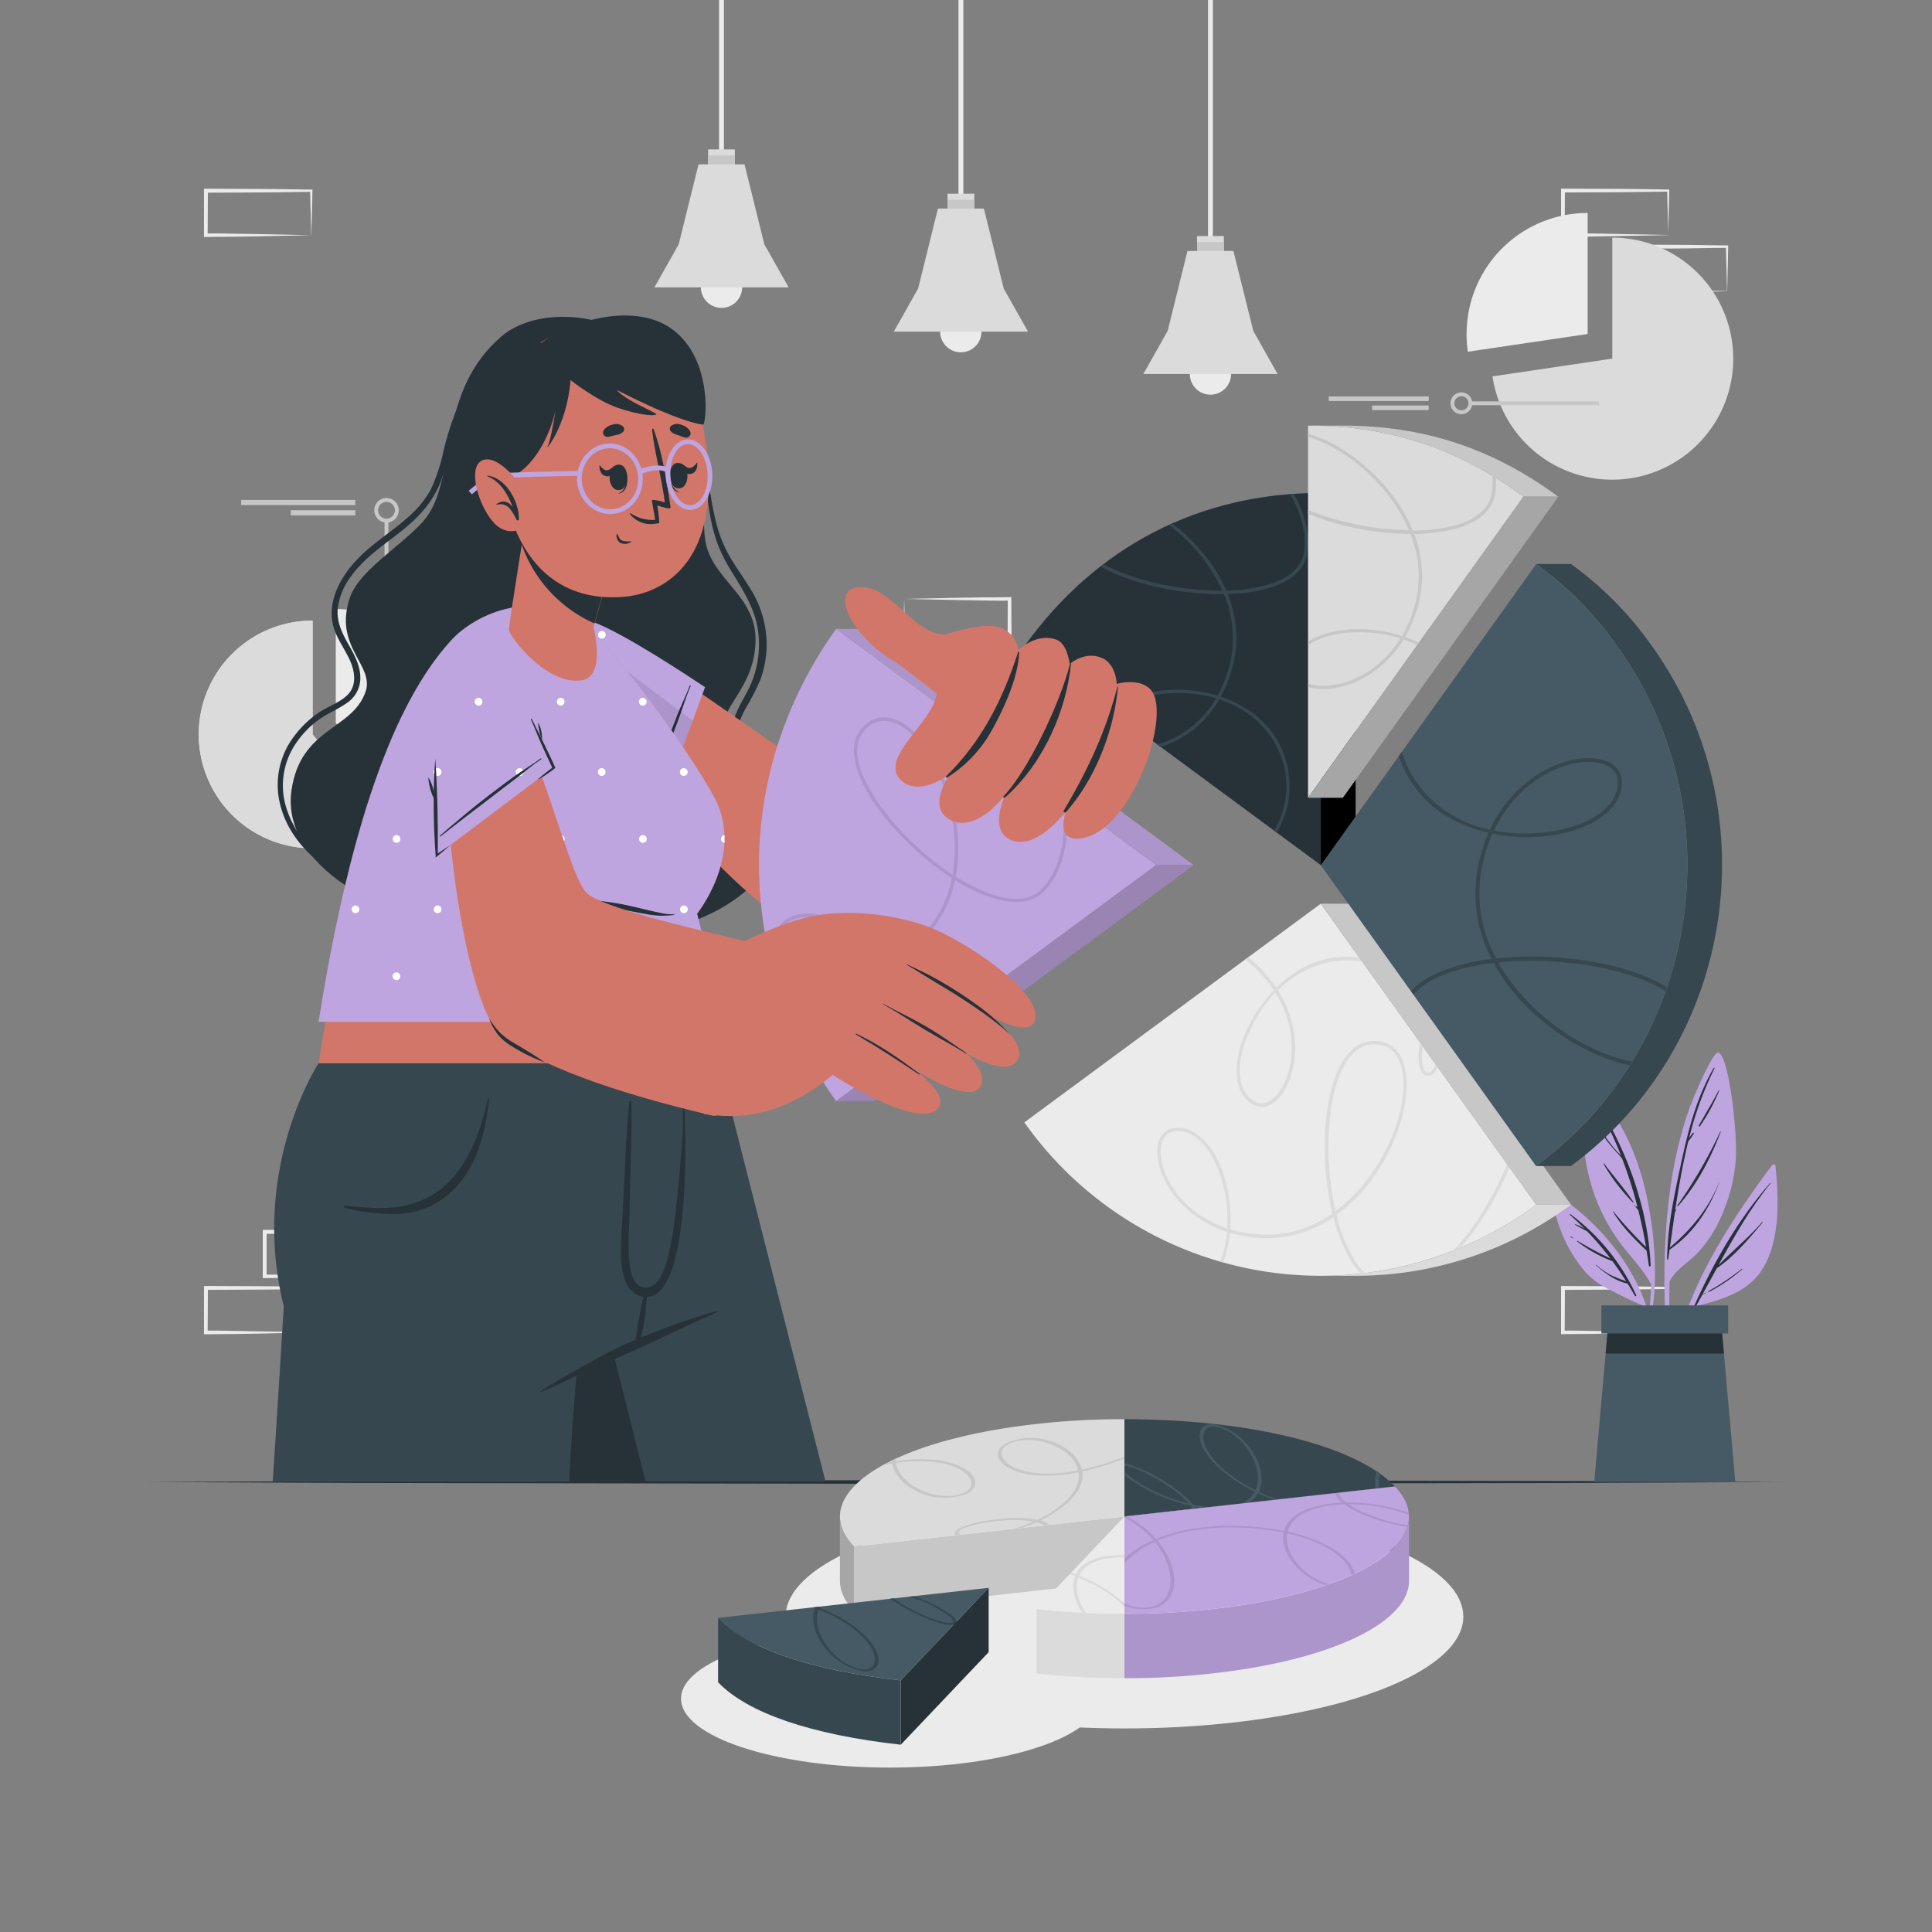 <svg xmlns="http://www.w3.org/2000/svg" viewBox="0 0 500 500"><rect x="0" y="0" width="500" height="500" fill="#808080" stroke="none"/><g id="freepik--background-complete--inject-1206"><path d="M95.6,324.51c0-1.92-.11-3.82-.13-5.7l.28.28c-4.54.05-9.09.16-13.63.17l-13.63.06.51-.51,0,11.52-.46-.46c2.24,0,4.48,0,6.74.06L82,330l13.75.29Zm-13.36,6.1-6.86.12c-2.29,0-4.59,0-6.89.06H68v-.46L68,318.81v-.52h.52l13.63.07c4.54,0,9.09.11,13.63.17H96v.28c0,1.95-.09,3.9-.13,5.82l-.15,5.7Z" style="fill:#ebebeb"></path><path d="M80.4,339c-.05-1.92-.12-3.81-.14-5.7l.28.28c-4.54.06-9.08.17-13.63.17l-13.63.07.52-.52-.06,11.52-.46-.46c2.25,0,4.49,0,6.74.06l6.77.12,13.75.28ZM67,345.14l-6.86.11c-2.29.05-4.59,0-6.89.06h-.46v-.47l0-11.52v-.51h.52l13.63.06c4.55,0,9.09.12,13.63.17h.29v.27c0,2-.09,3.9-.13,5.82l-.15,5.7Z" style="fill:#ebebeb"></path><path d="M110.81,339c0-1.92-.12-3.81-.14-5.7l.29.28c-4.55.06-9.09.17-13.63.17l-13.63.07.51-.52-.06,11.52-.45-.46c2.24,0,4.48,0,6.73.06l6.78.12,13.75.28Zm-13.37,6.11-6.85.11c-2.29.05-4.6,0-6.89.06h-.46v-.47l-.06-11.52v-.51h.52l13.63.06c4.54,0,9.08.12,13.63.17h.28v.27c0,2-.09,3.9-.14,5.82l-.14,5.7Z" style="fill:#ebebeb"></path><path d="M431.6,339c-.05-1.92-.12-3.81-.14-5.7l.28.28c-4.54.06-9.08.17-13.63.17l-13.63.07.52-.52-.06,11.52-.46-.46c2.25,0,4.49,0,6.74.06l6.78.12,13.74.28Zm-13.37,6.11-6.85.11c-2.3.05-4.6,0-6.9.06H404v-.47L404,333.33v-.51h.51l13.63.06c4.55,0,9.09.12,13.63.17H432v.27c0,2-.09,3.9-.14,5.82l-.15,5.7Z" style="fill:#ebebeb"></path><path d="M431.6,55c-.05-1.92-.12-3.81-.14-5.7l.28.28c-4.54.05-9.08.16-13.63.17l-13.63.06.52-.51-.06,11.52-.46-.46c2.25,0,4.49,0,6.74.06l6.78.11,13.74.29Zm-13.37,6.11-6.85.11c-2.3.05-4.6,0-6.9.06H404v-.46L404,49.34v-.52h.51l13.63.06c4.55,0,9.09.12,13.63.17H432v.28c0,1.95-.09,3.9-.14,5.82l-.15,5.7Z" style="fill:#ebebeb"></path><path d="M446.81,69.56c-.05-1.91-.12-3.81-.14-5.69l.28.28c-4.54,0-9.09.16-13.63.16l-13.63.07.51-.51-.05,11.51-.46-.45c2.25,0,4.49,0,6.74,0l6.77.12,13.75.28Zm-13.37,6.11-6.86.12c-2.29,0-4.59,0-6.89,0h-.46v-.47l-.05-11.51v-.52h.52l13.63.07c4.54,0,9.09.11,13.63.16h.29v.28c0,1.95-.09,3.89-.13,5.82L447,75.38Z" style="fill:#ebebeb"></path><path d="M80.4,55.05c-.05-1.92-.12-3.81-.14-5.7l.28.28c-4.54.06-9.08.17-13.63.17l-13.63.07.52-.52-.06,11.52-.46-.46c2.25,0,4.49,0,6.74.06l6.77.11,13.75.29ZM67,61.16l-6.86.11c-2.29,0-4.59,0-6.89.06h-.46v-.46l0-11.52v-.51h.52l13.63.06c4.55,0,9.09.12,13.63.17h.29v.28c0,2-.09,3.9-.13,5.82l-.15,5.7Z" style="fill:#ebebeb"></path><path d="M219,175.34c.05,1.92.12,3.82.14,5.7l-.28-.28c4.54,0,9.08-.16,13.63-.17l13.63-.06-.52.51.06-11.52.46.46c-2.25,0-4.49,0-6.74,0l-6.78-.12-13.74-.29Zm13.37-6.1,6.85-.12c2.3-.05,4.6,0,6.9-.05h.45v.46l.06,11.52v.52h-.51l-13.63-.07c-4.55,0-9.09-.11-13.63-.17h-.29V181c0-1.95.09-3.89.14-5.82l.15-5.7Z" style="fill:#ebebeb"></path><path d="M234.16,160.82c0,1.92.11,3.81.13,5.7l-.28-.28c4.55-.06,9.09-.17,13.63-.17l13.63-.07-.51.52.05-11.52.46.46c-2.24,0-4.48,0-6.74-.06l-6.77-.11L234,155Zm13.36-6.11,6.86-.11c2.29,0,4.6,0,6.89-.06h.46V155l.06,11.52V167h-.52L247.64,167c-4.54,0-9.08-.12-13.63-.17h-.28v-.28c0-2,.09-3.9.14-5.82L234,155Z" style="fill:#ebebeb"></path><path d="M86.9,157.62v29.47L106,209.5A29.47,29.47,0,0,0,86.9,157.62Z" style="fill:#ebebeb"></path><path d="M51.44,190.09A29.46,29.46,0,0,0,100,212.5L80.9,190.09V160.62a29.42,29.42,0,0,0-29.46,29.47Z" style="fill:#ebebeb"></path><path d="M51.44,190.09A29.46,29.46,0,0,0,100,212.5L80.9,190.09V160.62a29.42,29.42,0,0,0-29.46,29.47Z" style="fill:#dbdbdb"></path><line x1="100.02" y1="172.73" x2="100.02" y2="134.71" style="fill:none;stroke:#c7c7c7;stroke-miterlimit:10"></line><path d="M97.36,132.05a2.67,2.67,0,1,0,2.66-2.66A2.66,2.66,0,0,0,97.36,132.05Z" style="fill:none;stroke:#c7c7c7;stroke-miterlimit:10"></path><rect x="62.43" y="129.39" width="29.53" height="1.33" transform="translate(154.38 260.1) rotate(180)" style="fill:#c7c7c7"></rect><rect x="75.24" y="132.05" width="16.71" height="1.33" transform="translate(167.19 265.43) rotate(180)" style="fill:#c7c7c7"></rect><path d="M386.26,97.41a31.32,31.32,0,1,0,31-35.91V92.81Z" style="fill:#dbdbdb"></path><path d="M379.54,86.44a31.59,31.59,0,0,0,.34,4.59l31-4.59V55.12a31.3,31.3,0,0,0-31.32,31.32Z" style="fill:#ebebeb"></path><line x1="413.85" y1="104.37" x2="380.54" y2="104.37" style="fill:none;stroke:#c7c7c7;stroke-miterlimit:10"></line><circle cx="378.21" cy="104.37" r="2.33" style="fill:none;stroke:#c7c7c7;stroke-miterlimit:10"></circle><rect x="343.87" y="102.62" width="25.87" height="1.17" transform="translate(713.62 206.4) rotate(180)" style="fill:#c7c7c7"></rect><rect x="355.1" y="104.95" width="14.64" height="1.17" transform="translate(724.84 211.07) rotate(180)" style="fill:#c7c7c7"></rect><rect x="312.64" width="1.25" height="66.65" style="fill:#ebebeb"></rect><rect x="309.8" y="61.09" width="6.93" height="4.69" style="fill:#dbdbdb"></rect><rect x="309.8" y="62.65" width="6.93" height="3.13" style="fill:#c7c7c7"></rect><path d="M318.61,96.79a5.34,5.34,0,1,1-5.34-5.33A5.34,5.34,0,0,1,318.61,96.79Z" style="fill:#ebebeb"></path><polygon points="330.64 96.79 295.9 96.79 302.19 85.64 307.32 64.95 319.21 64.95 324.35 85.64 330.64 96.79" style="fill:#dbdbdb"></polygon><rect x="248.06" width="1.25" height="55.68" style="fill:#ebebeb"></rect><rect x="245.22" y="50.13" width="6.93" height="4.69" style="fill:#dbdbdb"></rect><rect x="245.22" y="51.69" width="6.93" height="3.13" style="fill:#c7c7c7"></rect><path d="M254,85.83a5.34,5.34,0,1,1-5.34-5.33A5.34,5.34,0,0,1,254,85.83Z" style="fill:#ebebeb"></path><polygon points="266.05 85.83 231.32 85.83 237.61 74.68 242.74 53.98 254.63 53.98 259.76 74.68 266.05 85.83" style="fill:#dbdbdb"></polygon><rect x="186.1" width="1.25" height="44.23" style="fill:#ebebeb"></rect><rect x="183.26" y="38.67" width="6.93" height="4.69" style="fill:#dbdbdb"></rect><rect x="183.26" y="40.23" width="6.93" height="3.13" style="fill:#c7c7c7"></rect><path d="M192.07,74.38A5.34,5.34,0,1,1,186.73,69,5.34,5.34,0,0,1,192.07,74.38Z" style="fill:#ebebeb"></path><polygon points="204.1 74.38 169.36 74.38 175.65 63.23 180.78 42.53 192.68 42.53 197.81 63.23 204.1 74.38" style="fill:#dbdbdb"></polygon></g><g id="freepik--Table--inject-1206"><polygon points="38.37 383.54 91.28 383.3 144.18 383.21 250 383.04 355.82 383.21 408.73 383.3 461.63 383.54 408.73 383.79 355.82 383.87 250 384.04 144.18 383.87 91.28 383.78 38.37 383.54" style="fill:#263238"></polygon></g><g id="freepik--Shadow--inject-1206"><ellipse cx="291.01" cy="418.38" rx="87.7" ry="28.94" style="fill:#ebebeb"></ellipse><ellipse cx="230.31" cy="439.61" rx="54.06" ry="17.84" style="fill:#ebebeb"></ellipse></g><g id="freepik--Plant--inject-1206"><path d="M458.6,301.54c-11.21,15.18-22.9,32.8-25.74,51.83a.25.25,0,0,0,.49.1,113,113,0,0,1,5-15.24c7.37-2,14.6-3.7,18.47-11,3.94-7.52,3.44-17.32,2.69-25.51C459.42,301.27,458.82,301.25,458.6,301.54Z" style="fill:#BFA5E0"></path><path d="M438.42,338.08c5-11.29,11.5-22.64,19.71-31.93.06-.06.14,0,.09.09-5.38,6.62-9.46,13.83-13.46,21.16,3.72-3.77,7.78-7.14,11.3-11.14.07-.08.17,0,.11.11-3.49,4.19-7.3,8.74-11.85,11.84-1.22,2.25-2.45,4.51-3.7,6.76.31-.17.63-.32.94-.47.05,0,.1.05.05.08-.35.18-.69.36-1.05.51-.59,1.07-1.18,2.14-1.78,3.2C438.64,338.53,438.31,338.32,438.42,338.08Z" style="fill:#263238"></path><path d="M442.16,334.14a66.1,66.1,0,0,0,8.61-5.74c.07-.06.18,0,.1.11a45.57,45.57,0,0,1-8.58,5.84A.12.12,0,0,1,442.16,334.14Z" style="fill:#263238"></path><path d="M431.56,350.54c0,.23.42.23.41,0,.06-6.27,0-12.56.1-18.86,1.61-3.24,5.05-5,7.45-7.63a33.16,33.16,0,0,0,4.47-6.22,44.88,44.88,0,0,0,5.19-17.3c.66-6.7-1.89-28.82-4.71-28.06-1.47.4-6.21,11.36-7.47,15a104.49,104.49,0,0,0-4.46,18.37C430.25,320.55,430.44,335.7,431.56,350.54Z" style="fill:#BFA5E0"></path><path d="M431.52,323.5l0,0c.35-7.93,2.13-15.94,3.81-23.64,1.8-8.28,3.91-16.08,8.17-23.48.08-.13.28,0,.21.13a86.91,86.91,0,0,0-6.56,18c.28-.45.63-.87.93-1.29.11-.17.39,0,.27.16a11.82,11.82,0,0,1-1.33,1.88l-.06,0c-1.46,5.92-2.52,12-3.42,18,.07-.07.13-.16.2-.23a.06.06,0,0,1,.09.07q-.17.3-.36.6c-.45,3.07-.87,6.13-1.3,9.16,5.47-4.67,10.13-10.17,12.76-17,0,0,.07,0,.05,0-2.57,7-6.64,13.28-12.89,17.55-.12.81-.23,1.63-.35,2.45,0,.16-.29.12-.29,0,0-.73,0-1.45.07-2.17A.17.17,0,0,1,431.52,323.5Z" style="fill:#263238"></path><path d="M434.09,312a127.47,127.47,0,0,0,11.13-19.16c0-.08.16,0,.13,0-2.57,6.84-6.18,13.78-11.05,19.27C434.2,312.28,434,312.14,434.09,312Z" style="fill:#263238"></path><path d="M439.64,291.31c1.73-3.06,3.55-6,5.18-9.16,0-.09.16,0,.12.08a47.23,47.23,0,0,1-5,9.23C439.79,291.62,439.54,291.48,439.64,291.31Z" style="fill:#263238"></path><path d="M439,292.64a0,0,0,0,1,0,.05A0,0,0,0,1,439,292.64Z" style="fill:#263238"></path><path d="M427.32,332.41a63.92,63.92,0,0,1-1.47,12.35c.07.45.13.9.2,1.36a59.14,59.14,0,0,0,2.21-13.77.44.44,0,0,0,0-.43h0a91.26,91.26,0,0,0-1.39-18.65c-1.94-11.52-6.18-22.57-14.21-31.21a.57.57,0,0,0-.89.19c-3.24,8.24-2.11,18.07.65,26.3A48.14,48.14,0,0,0,418.81,321C421.57,324.9,425.08,328.18,427.32,332.41Z" style="fill:#BFA5E0"></path><path d="M413.63,285.91c7.61,12.36,12.91,27,13.56,41.6,0,.26-.43.33-.46.07-.18-1.32-.39-2.62-.6-3.91h0c-3.15-3-6.38-6.2-8.64-10,0-.07.06-.15.11-.09a105.16,105.16,0,0,0,8.39,9.13q-.81-4.83-2-9.53c-.21-.23-.41-.47-.61-.71s.09-.38.23-.22l.18.2a109.62,109.62,0,0,0-4-12.64c-1.94-2.31-4.1-4.31-5.51-7.09,0-.07.05-.12.1-.06,1.13,1.59,2.23,3.19,3.52,4.67.51.59,1.07,1.14,1.61,1.72a97.84,97.84,0,0,0-6.24-13A.17.17,0,0,1,413.63,285.91Z" style="fill:#263238"></path><path d="M415.17,301.15c2.46,3.31,5.26,6.47,7.55,9.9a.1.1,0,0,1-.16.12,50.43,50.43,0,0,1-7.56-9.92C414.93,301.14,415.09,301.06,415.17,301.15Z" style="fill:#263238"></path><path d="M423.06,311.81l.11.11c.07.07,0,.19-.11.11l-.11-.1C422.88,311.85,423,311.74,423.06,311.81Z" style="fill:#263238"></path><path d="M401.7,309.66a37.84,37.84,0,0,0,8,18.85,20,20,0,0,0,6.52,5.09c2.82,1.39,5.77,3,8.69,4.15A56.66,56.66,0,0,1,428,348.68c.1-.31.19-.65.28-1-1.87-16.1-12.29-29.86-25.61-38.69A.64.64,0,0,0,401.7,309.66Z" style="fill:#BFA5E0"></path><path d="M406.3,314.42c-.09-.08,0-.25.14-.18a54.45,54.45,0,0,1,17,20.93.19.19,0,0,1-.33.19c-.62-1.09-1.25-2.14-1.89-3.18h0c-3-.57-5.92-2.71-8.18-4.74a.06.06,0,1,1,.09-.09,18.4,18.4,0,0,0,3.85,2.7,41.29,41.29,0,0,0,3.86,1.53c-1.12-1.79-2.3-3.5-3.52-5.17a35.26,35.26,0,0,1-9.14-5.13c-.09-.07,0-.21.08-.15a91.43,91.43,0,0,0,8.5,4.54,76.11,76.11,0,0,0-6-7c-1-.55-2.08-1.1-3.08-1.68-.09-.05,0-.19.06-.16a11.34,11.34,0,0,1,2.37,1.17C408.87,316.79,407.63,315.59,406.3,314.42Z" style="fill:#263238"></path><path d="M406.58,320a3.71,3.71,0,0,1,.52.36c0,.05,0,.11-.07.09a4.07,4.07,0,0,1-.53-.31C406.41,320.07,406.49,319.92,406.58,320Z" style="fill:#263238"></path><polygon points="449.1 383.54 412.59 383.54 415.54 350.3 416.18 342.96 445.5 342.96 446.15 350.3 449.1 383.54" style="fill:#455a64"></polygon><polygon points="446.15 350.3 415.54 350.3 416.18 342.96 445.5 342.96 446.15 350.3" style="fill:#263238"></polygon><rect x="414.44" y="337.84" width="32.81" height="7.26" style="fill:#455a64"></rect></g><g id="freepik--chart-2--inject-1206"><polygon points="291.01 392.47 291.01 409.13 220.99 416.91 220.99 400.26 291.01 392.47" style="fill:#c7c7c7"></polygon><path d="M291,367.29v25.18l-70,7.79c-12.56-13.23,8.6-27.44,47.28-31.74A196.63,196.63,0,0,1,291,367.29Z" style="fill:#dbdbdb"></path><path d="M217.37,409.12V392.47c0,2.58,1.16,5.2,3.62,7.79v16.65C218.53,414.32,217.37,411.7,217.37,409.12Z" style="fill:#a6a6a6"></path><path d="M289.17,377.67a67.88,67.88,0,0,1-9.2,2.69c-.6-2.84-3.05-5.26-6.48-6.77a15.91,15.91,0,0,0-12.85-.21c-2.44,1.15-3.06,3.07-1.62,4.89,2.14,2.67,8.93,4.94,20.08,2.75.4,2.66-.87,5.65-4.56,8.59a32.26,32.26,0,0,1-6.06,3.73,28.07,28.07,0,0,0-7.5-.41c-5.53.29-12.35,1.71-13.67,3.38-.32.4-.33.75,0,1l1.34-.15c-.56-.22-.73-.52-.44-.89.84-1.06,6.46-2.53,12.45-2.83a29.07,29.07,0,0,1,6.8.36,41.53,41.53,0,0,1-4.9,1.81l2.18-.24c1.16-.41,2.31-.88,3.47-1.4a7.65,7.65,0,0,1,2,.79l1.3-.14a6.33,6.33,0,0,0-2.26-1.12,34,34,0,0,0,6.07-3.78c3.83-3.06,5.19-6.17,4.81-8.92a69.71,69.71,0,0,0,9.33-2.75c.55-.2,1.1-.41,1.62-.62V377C290.42,377.2,289.8,377.44,289.17,377.67Zm-29.23.22c-1.26-1.59-.82-3.26,1.08-4.17,3.24-1.54,7.71-1.4,11.68.35,3.31,1.46,5.69,3.77,6.31,6.49C268.41,382.59,262,380.43,259.94,377.89Zm-8.22,4c-2-2.77-8.66-5.39-19.91-3.76a5.46,5.46,0,0,1,0-.57c-.32.14-.62.29-.93.44a1.29,1.29,0,0,0,0,.28l-.88.15c-.48.25-1,.5-1.41.75.8-.17,1.58-.31,2.34-.43.46,2.87,2.79,5.4,6.14,7.08a15.88,15.88,0,0,0,12.82.86C252.33,385.62,253.08,383.73,251.72,381.85Zm-2.23,4.44c-3.3,1.38-7.76,1-11.65-.93-3.22-1.62-5.48-4.06-6-6.8,10.68-1.5,17,1,18.91,3.63C252,383.83,251.45,385.48,249.49,386.29Z" style="fill:#c7c7c7"></path><path d="M255.86,410.93l-22.74,23.95c-23.21-2.58-39.73-8.24-47.28-16.17Z" style="fill:#455a64"></path><path d="M246,417.82a36.17,36.17,0,0,0-9.58-4.73l-1.09.12a35.59,35.59,0,0,1,9.92,4.76c1.32,1,1.69,1.79,1,2-1.27.43-6.79-1.39-12-4.38a33.16,33.16,0,0,1-3-1.95l-.89.1c.93.66,2,1.37,3.31,2.1,4.69,2.71,11,5.16,13.17,4.62a.32.32,0,0,0,.14,0c.45-.15.66-.41.61-.76S247,418.58,246,417.82Zm-34-1.8a2.26,2.26,0,0,1,.11-.22l-1.55.17.35.13c-1,2.71-.29,6.07,1.76,9.2a15.89,15.89,0,0,0,10.66,7.16c2.68.36,4.25-.91,4-3.22C227,425.84,222.5,420.24,211.94,416Zm11.2,16c-3.54-.46-7.23-3-9.62-6.65-2-3-2.71-6.25-1.76-8.86,10,4.05,14.24,9.37,14.56,12.6C226.52,431.08,225.24,432.25,223.14,432Z" style="fill:#37474f"></path><polygon points="255.86 410.93 255.86 427.58 233.12 451.53 233.12 434.88 255.86 410.93" style="fill:#263238"></polygon><path d="M233.12,434.88v16.65c-23.21-2.58-39.73-8.23-47.28-16.17V418.71C193.39,426.64,209.91,432.3,233.12,434.88Z" style="fill:#37474f"></path><path d="M291,392.47v25.18a196.63,196.63,0,0,1-22.74-1.23Z" style="fill:#ebebeb"></path><path d="M287.77,403.16A29.42,29.42,0,0,1,291,403v-.51a29.37,29.37,0,0,0-3.75.12c-4.88.48-7.7,2.36-8.88,4.88-.4-.15-.82-.31-1.24-.45l-.34.36,1.4.52c-1,2.71-.29,6.07,1.75,9.21l.17.22.93.05-.17-.25c-2-3-2.72-6.25-1.77-8.87,5.77,2.34,9.63,5.1,11.9,7.64V415a35.48,35.48,0,0,0-11.72-7.14C280.4,405.44,283.08,403.61,287.77,403.16Z" style="fill:#dbdbdb"></path><path d="M291,417.65v16.66a196.63,196.63,0,0,1-22.74-1.23V416.42A196.63,196.63,0,0,0,291,417.65Z" style="fill:#dbdbdb"></path><path d="M291,367.29c32.54,0,60,6.82,70,17.4l-70,7.78Z" style="fill:#37474f"></path><path d="M312.92,390a36.11,36.11,0,0,1-4.15-.62,27.49,27.49,0,0,0-5.69-4.89c-4.06-2.78-9.45-5.47-12.07-5.67v.54c1.55-.14,6.69,2.06,11.44,5.33a28.83,28.83,0,0,1,5.19,4.43c-7.2-1.73-13.5-5.38-16-7.64q-.39-.36-.66-.66v.85c2.73,2.42,9.48,6.28,17.12,8a8.89,8.89,0,0,1,.54.76l.84-.09c-.09-.14-.18-.28-.29-.43.53.11,1,.2,1.59.28Zm12.88-3.94c1.25-2.62.77-6-1-9.32a15.92,15.92,0,0,0-10.07-8c-2.63-.56-4.3.58-4.25,2.9.06,3.41,4.07,9.35,14.26,14.39a7,7,0,0,1-3.5,3l2.13-.24a6.82,6.82,0,0,0,2.25-2.36q1.83.86,3.9,1.68l1-.11Q327.95,387.13,325.8,386.1Zm-.89-.43c-9.65-4.83-13.46-10.47-13.51-13.72,0-2,1.32-3.09,3.4-2.64,3.49.74,7,3.57,9.06,7.38C325.58,379.85,326.07,383.13,324.91,385.67Zm32.21-4.32-.87-.6a12.74,12.74,0,0,0-.27,4.5l.9-.1A12.11,12.11,0,0,1,357.12,381.35Z" style="fill:#455a64"></path><polygon points="361.03 384.69 361.03 401.34 291.01 409.13 291.01 392.47 361.03 384.69" style="fill:#263238"></polygon><path d="M364.66,392.48v16.65c0,10.62-19.79,20.49-50.89,23.95A196.86,196.86,0,0,1,291,434.31V417.65a196.86,196.86,0,0,0,22.76-1.23C344.87,413,364.66,403.1,364.66,392.48Z" style="fill:#BFA5E0"></path><g style="opacity:0.1"><path d="M364.66,392.48v16.65c0,10.62-19.79,20.49-50.89,23.95A196.86,196.86,0,0,1,291,434.31V417.65a196.86,196.86,0,0,0,22.76-1.23C344.87,413,364.66,403.1,364.66,392.48Z"></path></g><path d="M361,384.69c12.58,13.23-8.6,27.44-47.26,31.73A196.86,196.86,0,0,1,291,417.65V392.47Z" style="fill:#BFA5E0"></path><path d="M349,389.3a44.12,44.12,0,0,1,15.63,2.77c0-.2,0-.39,0-.58a47.06,47.06,0,0,0-16.2-2.65,5.72,5.72,0,0,1-2-2.52l-.93.1a5.62,5.62,0,0,0,1.85,2.46,32.47,32.47,0,0,0-7.07,1.05c-4.74,1.27-7.22,3.59-8,6.27a67,67,0,0,0-9.65-1.2c-9.91-.57-17.72.89-23.46,3.26a26.67,26.67,0,0,0-7.54-5.86l-.6.07v.25a25.34,25.34,0,0,1,7.44,5.84,25.63,25.63,0,0,0-7.44,4.79v1.2a23.2,23.2,0,0,1,7.85-5.49c3.54,4.37,4.84,9.31,3.57,12.86-.66,1.83-2.6,4.79-8.32,4a9.11,9.11,0,0,1-3.1-1v.62a11.38,11.38,0,0,0,2.94.79l.79.09c4.4.4,7.53-1.18,8.68-4.39,1.3-3.67-.1-8.8-3.85-13.31,5.6-2.38,13.3-3.85,23.07-3.29a66.23,66.23,0,0,1,9.51,1.19c-.57,2.85.71,6,3.25,8.79a16.94,16.94,0,0,0,7.77,4.82l.8-.28a15.75,15.75,0,0,1-7.66-4.66c-2.45-2.65-3.71-5.72-3.19-8.46,10.52,2.35,15.58,6.91,16.42,10.05a2.81,2.81,0,0,1,.12.79l.95-.43c0-.11-.05-.23-.09-.35-.88-3.3-6.2-8.09-17.3-10.52.69-2.6,3-4.84,7.6-6.06a31.16,31.16,0,0,1,7.05-1,27.75,27.75,0,0,0,6.71,3.36,47.26,47.26,0,0,0,9.65,2.5c0-.14.09-.29.12-.44a44.25,44.25,0,0,1-9.22-2.4A30.17,30.17,0,0,1,349,389.3Z" style="opacity:0.1"></path></g><g id="freepik--chart-1--inject-1206"><rect x="341.81" y="127.57" width="9.02" height="96.31"></rect><path d="M341.81,127.57c-31.41,0-58.24,13.88-76.71,39.69l76.71,56.62Z" style="fill:#263238"></path><path d="M334.82,127.8c-.32,0-.62,0-.94.07,2.72,4.69,4.41,9.91,3.55,15.2-.73,4.57-5.16,6.91-8.74,8.07a41.21,41.21,0,0,1-11.34,1.7,39.57,39.57,0,0,0-5.28-8.81,48.46,48.46,0,0,0-8.71-8.58c-.29.12-.59.26-.88.41a44.54,44.54,0,0,1,13.87,17c-10.63.09-22.84-2.55-30.79-6.85l-.77.58c8.21,4.61,20.89,7.37,31.95,7.17a28.56,28.56,0,0,1,1.57,18,32.93,32.93,0,0,1-3.23,8.27,36.24,36.24,0,0,0-11.62-1.53c-7.07.23-12.56,2.5-15.07,6l.68.5c2.34-3.26,7.61-5.39,14.43-5.62a35.63,35.63,0,0,1,11.21,1.32,25.7,25.7,0,0,1-15.24,12l.85.63a26.78,26.78,0,0,0,15.23-12.35c10.39,3.37,16.1,11.55,17.16,19.43a22.38,22.38,0,0,1-3,14.6l.67.49a23.39,23.39,0,0,0-8-32.18,30.54,30.54,0,0,0-6.47-3,34.26,34.26,0,0,0,3.23-8.33,29.61,29.61,0,0,0-1.43-18.24A42.09,42.09,0,0,0,329,152c5.47-1.76,8.69-4.78,9.33-8.74C339.13,137.93,337.58,132.67,334.82,127.8Z" style="fill:#37474f"></path><path d="M341.9,330.17h9a93.41,93.41,0,0,0,55.66-18.4h-9A93.41,93.41,0,0,1,341.9,330.17Z" style="fill:#dbdbdb"></path><path d="M341.81,233.88,265.1,290.47a93.84,93.84,0,0,0,132.46,21.3Z" style="fill:#ebebeb"></path><path d="M352.53,248.85l-.75-1A23.62,23.62,0,0,0,336,251.16a32.36,32.36,0,0,0-5.73,4.45,35,35,0,0,0-6-6.82c-.41-.37-.83-.72-1.27-1l-.74.54c.48.37,1,.76,1.43,1.17a33.58,33.58,0,0,1,6,6.79,37.07,37.07,0,0,0-6.82,9.79c-4.19,8.77-3.7,16.67,1.23,19.67,2.5,1.51,5.35.56,7.64-2.55,4-5.44,5.51-16.57-1-26.91C337.37,249.67,345.56,247.68,352.53,248.85ZM331,282.63c-2,2.71-4.41,3.58-6.48,2.32-4.53-2.75-4.89-10.21-.9-18.54a36,36,0,0,1,6.44-9.53C336.26,266.83,334.85,277.41,331,282.63Zm40.46-7.32v0a5.8,5.8,0,0,1-.61,1.43,1.48,1.48,0,0,1-1.56.83c-.74-.16-1.59-2.25-1.22-5.63,0-.28.09-.67.17-1.14l-.69-1a17.41,17.41,0,0,0-.35,2c-.39,3.5.41,6.26,1.91,6.57,1.29.26,2.35-.56,3-2.25Zm-14.91-5.88c-3.57-.35-6.58,1.33-8.91,5-5.34,8.37-6.14,25.78-2.8,39.56a29.13,29.13,0,0,1-17.57,5.55,34,34,0,0,1-8.94-1.39,36.53,36.53,0,0,0-1-11.89c-2.41-9.41-7.86-15.16-13.56-14.29-2.89.44-4.48,3-4.23,6.86.43,6.74,6.4,16.25,18.05,20a27.91,27.91,0,0,1-1.83,7.66l.8.23.21-.58a31.67,31.67,0,0,0,1.53-7.09,34.45,34.45,0,0,0,9,1.38A30.14,30.14,0,0,0,345.09,315a42.83,42.83,0,0,0,4.24,10.78,19.56,19.56,0,0,0,2.88,3.88l1.1-.14a19.24,19.24,0,0,1-3.23-4.18,41.57,41.57,0,0,1-4.19-10.9,40.62,40.62,0,0,0,7.59-7.19c6-7.31,10-16.87,10.54-25C364.49,274.71,361.69,269.93,356.56,269.43ZM317.63,317.9c-11.13-3.65-16.84-12.67-17.25-19.14-.21-3.36,1.09-5.58,3.48-5.95,5.24-.79,10.3,4.69,12.6,13.64A36.41,36.41,0,0,1,317.63,317.9Zm45.53-35.73c-.64,10.33-7.2,23.6-17.51,31.23-3.12-13.5-2.35-30.56,2.74-38.52,2.14-3.35,4.86-4.89,8.08-4.58C361.15,270.75,363.59,275.08,363.16,282.17Zm26.89,19.12A89.77,89.77,0,0,1,383,314.83a58.93,58.93,0,0,1-7,8.88c.65-.25,1.3-.52,1.94-.78,6-6.7,10.36-15.21,12.72-20.76Z" style="fill:#dbdbdb"></path><polygon points="397.56 311.77 406.58 311.77 350.83 233.88 341.81 233.88 397.56 311.77" style="fill:#c7c7c7"></polygon><path d="M397.56,301.77h9c42.38-31.26,51.77-91.49,21-134.51a89.53,89.53,0,0,0-21-21.3h-9a89.76,89.76,0,0,1,21,21.3C449.34,210.28,440,270.51,397.56,301.77Z" style="fill:#37474f"></path><path d="M397.56,146l-55.75,77.92,55.75,77.89c42.39-31.26,51.78-91.49,21-134.51A89.76,89.76,0,0,0,397.56,146Z" style="fill:#455a64"></path><path d="M431.06,256.51c.12-.34.24-.68.34-1-10.1-6.33-28.68-9.17-44.18-7.44a35,35,0,0,1-4-21.82,41.21,41.21,0,0,1,3-10.47,44.34,44.34,0,0,0,14.37.55c11.61-1.46,19.3-7.09,19.13-14-.08-3.51-2.91-5.79-7.55-6.09-8.12-.52-20.38,5.19-26.62,18.53-12.35-2.78-20.09-11.28-22.74-20.23l-.78,1.07A28.29,28.29,0,0,0,377,212.62a38.54,38.54,0,0,0,8.23,2.9,41.93,41.93,0,0,0-3,10.53,36.27,36.27,0,0,0,3.8,22.13,51.59,51.59,0,0,0-13.54,3.43,20.94,20.94,0,0,0-7.33,4.88l.63.87a20.14,20.14,0,0,1,7.11-4.79,50.41,50.41,0,0,1,13.68-3.35A49.27,49.27,0,0,0,394,259.39c7.69,8.15,18.29,14.36,27.79,16.29l.58-.95c-12.23-2.34-27.05-12.18-34.59-25.64C403,247.54,421.41,250.38,431.06,256.51Zm-18.91-59.29c4,.26,6.5,2.15,6.57,5.07.16,6.37-7.16,11.59-18.21,13a43.66,43.66,0,0,1-13.86-.34C392.71,202.18,404.36,196.72,412.15,197.22Z" style="fill:#37474f"></path><path d="M338.52,110.15v96.31l55.75-77.92C377.33,116,359.48,110.15,338.52,110.15Z" style="fill:#dbdbdb"></path><path d="M394.27,128.54h9c-16.94-12.5-34.8-18.39-55.76-18.39h-9C359.48,110.15,377.33,116,394.27,128.54Z" style="fill:#c7c7c7"></path><path d="M387.13,123.7l-.9-.54a17.78,17.78,0,0,1-.22,4.71c-.84,4.59-5.33,6.85-8.95,7.94a41.29,41.29,0,0,1-11.45,1.48,39.84,39.84,0,0,0-5.13-9c-5.61-7.46-13.84-13.57-21.51-15.94l-.45-.13v.91l.2,0c9.76,3,21,12.41,25.88,24.07a73.59,73.59,0,0,1-26.08-5.21v1A73.33,73.33,0,0,0,365,138.2a28.71,28.71,0,0,1,1.23,18.14,33.52,33.52,0,0,1-3.41,8.25,36.84,36.84,0,0,0-11.66-1.77c-5.22.07-9.62,1.26-12.61,3.24v1c2.84-2.09,7.26-3.35,12.62-3.42a35.82,35.82,0,0,1,11.26,1.55c-6.09,9.82-16.09,13.2-22.39,12.09a9,9,0,0,1-1.49-.38v.9a9.05,9.05,0,0,0,1.34.33c6.57,1.16,17.08-2.36,23.38-12.66a27.8,27.8,0,0,1,3.51,1.48l.45-.6a30.87,30.87,0,0,0-3.59-1.51,34.09,34.09,0,0,0,3.42-8.31A29.81,29.81,0,0,0,366,138.19a42.4,42.4,0,0,0,11.34-1.55c5.53-1.67,8.83-4.64,9.55-8.61A18.56,18.56,0,0,0,387.13,123.7Z" style="fill:#c7c7c7"></path><polygon points="338.52 206.46 347.53 206.46 403.29 128.54 394.27 128.54 338.52 206.46" style="fill:#a6a6a6"></polygon></g><g id="freepik--Character--inject-1206"><path d="M111.79,275.14l0,.18L118.61,305l.81,3.52,17.11,74.86h11.68c0,.19,0,.4,0,.59,0-.21,0-.4,0-.59h65.43L186.57,277l-.17-.65-.29-1.19Z" style="fill:#37474f"></path><polygon points="139.85 275.15 167.07 383.38 136.53 383.38 111.84 275.32 139.85 275.15" style="fill:#263238"></polygon><path d="M74,383.38h74.2c0,.19,0,.4,0,.59,0-.21,0-.4,0-.59.05-1.15.09-2.27.13-3.37.05-1.44.11-2.91.17-4.36,0-.55,0-1.08.07-1.62,0-.34,0-.68,0-1s0-.91.06-1.37,0-1.1.07-1.62,0-1.09.05-1.62c0-.23,0-.46,0-.68.05-.95.09-1.84.12-2.69,0-.41,0-.8.05-1.18,0-.17,0-.33,0-.5v-.14c0-.18,0-.36,0-.52s0-.2,0-.3c0-.44,0-.85.05-1.24a2.81,2.81,0,0,1,0-.3c0-.16,0-.31,0-.46,0-.51,0-1,.06-1.4s0-.53,0-.76,0-.7,0-1a2.81,2.81,0,0,1,0-.3,2.53,2.53,0,0,1,0-.29c0-.28,0-.43,0-.43a6.74,6.74,0,0,1,.63-.36v0l.84-.48s0,0,.06,0l.06,0,.78-.48,3.38-1.9,1.07-.58c.7-.38,1.38-.73,2-1.06,1.32-.69,2.55-1.31,3.69-1.87l1.64-.78.76-.36.16-.08.8-.37h0c.6-.28,1.17-.52,1.68-.75l.93-.39c.93-.39,1.65-.67,2.15-.86.09-.05.19-.07.27-.11l.26-.09a1.07,1.07,0,0,1,.24-.09l.11,0c.09-.24.17-.49.26-.74s.19-.51.27-.77c.27-.79.53-1.58.79-2.39s.6-1.91.88-2.88c.2-.66.39-1.32.58-2s.36-1.24.53-1.86c.79-2.83,1.51-5.73,2.18-8.63.14-.58.27-1.17.39-1.75s.31-1.37.45-2.06c.29-1.34.56-2.67.82-4,.11-.5.21-1,.31-1.48.63-3.33,1.2-6.6,1.71-9.76.05-.31.09-.63.14-.94l.39-2.56c.11-.75.23-1.49.33-2.24.24-1.73.48-3.42.69-5.06.05-.39.1-.77.14-1.15.15-1.17.29-2.32.42-3.44.07-.56.13-1.11.19-1.65s.11-.89.15-1.33.08-.65.11-1a1.79,1.79,0,0,1,0-.24c.06-.54.12-1.08.17-1.59.15-1.53.29-2.93.4-4.17.08-.75.13-1.44.18-2.07a.19.19,0,0,1,0-.08c.11-1.21.18-2.22.24-3v0c0-.51.07-.9.08-1.18s0-.33,0-.38v0h0l-56.58,0H82.45s-.28,3.56-.79,9.82c0,.63-.09,1.29-.14,2-.29,3.68-.64,8.1-1,13.15-.06.68-.12,1.4-.18,2.11q-.28,3.82-.64,8.09c-.12,1.67-.26,3.38-.39,5.12-.06.65-.11,1.29-.16,1.94q-.45,5.75-.93,12c-.86,10.95-1.78,22.91-2.74,35.28,0,.19,0,.38,0,.57-.23,3.16-.48,6.36-.72,9.56C74.45,377.64,74.24,380.51,74,383.38Z" style="fill:#d3766a"></path><path d="M70.58,383.38h77.63c0-1.1.09-2.23.14-3.37.05-1.44.11-2.91.17-4.36.09-2.51.19-5,.28-7.26,0-.23,0-.46,0-.68.06-1.57.12-3,.18-4.37v-.14c0-.74.06-1.42.09-2.06a2.81,2.81,0,0,1,0-.3c0-1,.07-1.91.1-2.62,0-.37,0-.7,0-1a2.81,2.81,0,0,1,0-.3,2.53,2.53,0,0,1,0-.29c0-.28,0-.43,0-.43h0a6.74,6.74,0,0,1,.63-.36v0l.84-.48h0l.9-.53,3.38-1.9c1.08-.58,2.11-1.13,3.1-1.64,1.32-.69,2.55-1.31,3.69-1.87l1.64-.78.76-.36a.59.59,0,0,0,.16-.07h0l.8-.36h0l1.68-.75.93-.39c.93-.39,1.65-.67,2.15-.86.09-.05.19-.07.27-.11l.26-.09a1.07,1.07,0,0,1,.24-.09l.11,0c.09-.24.17-.49.26-.74s.2-.52.28-.79c.27-.78.54-1.57.78-2.37s.6-1.91.88-2.88c.2-.66.39-1.32.58-2s.36-1.24.53-1.86c.79-2.83,1.51-5.73,2.18-8.63.14-.58.27-1.17.39-1.75s.31-1.37.45-2.06v0c.28-1.33.55-2.65.81-4,.83-4.15,1.54-8.25,2.16-12.18l.39-2.56c.11-.75.23-1.49.33-2.24.24-1.73.48-3.42.69-5.06.05-.39.1-.77.14-1.15.15-1.17.29-2.32.42-3.44.07-.56.13-1.11.19-1.65s.11-.89.15-1.33.08-.65.11-1a1.79,1.79,0,0,1,0-.24c.06-.54.11-1.08.17-1.59.15-1.53.29-2.93.4-4.17.06-.75.13-1.44.18-2.07a.19.19,0,0,1,0-.08c.1-1.22.18-2.22.24-3v0c0-.51.06-.9.08-1.18s0-.33,0-.38v0H82.45s-17.91,27.19-9,62.93C73.43,338.07,71.72,366.43,70.58,383.38Z" style="fill:#37474f"></path><path d="M139.9,360.12c3.41-2.37,7.09-4.36,10.7-6.4s7.45-4.09,11.3-5.88a185.23,185.23,0,0,1,23.34-8.47c.2-.06.34.26.14.35-7.61,3.27-15,7-22.56,10.37-3.81,1.69-7.65,3.31-11.47,5s-7.53,3.59-11.37,5.19A.09.09,0,0,1,139.9,360.12Z" style="fill:#263238"></path><path d="M160.73,322.86c.09-3.73.35-7.46.54-11.19.43-8.81.77-17.66,1.59-26.44a.28.28,0,0,1,.55,0c.11,6.81-.15,13.64-.29,20.45-.07,3.4-.17,6.81-.26,10.22a96.31,96.31,0,0,0-.07,9.76c.18,2.46.72,7.23,3.93,7.53,3,.27,4.67-3,5.42-5.37,1.92-6.06,2.6-12.61,3.22-18.92.36-3.73.73-7.45,1-11.2a105.38,105.38,0,0,0,.37-11.51c0-.24.36-.23.38,0,.2,3.85,2.08,46.1-8.63,49.34a4,4,0,0,1-1.08.11c0,.79-.14,1.59-.2,2.37-.08,1.23-.24,2.46-.4,3.68a27.32,27.32,0,0,1-.76,3.57,12.8,12.8,0,0,1-1.25,3.41c-.1.17-.33.07-.35-.1a16.69,16.69,0,0,1,.3-3.52c.16-1.2.33-2.41.57-3.59s.46-2.34.7-3.51c.16-.78.27-1.58.42-2.38a5.73,5.73,0,0,1-4.28-3.36C160.76,329.37,160.65,326,160.73,322.86Z" style="fill:#263238"></path><path d="M89.2,312.06c4.4.31,8.75.88,13.17.36a23.05,23.05,0,0,0,11.48-4.5c7.26-5.64,10.45-14.86,12.42-23.51a.15.15,0,1,1,.3,0c-.82,7.51-2.43,15.26-7.28,21.3a23.22,23.22,0,0,1-7.73,6.37,22.55,22.55,0,0,1-10.21,2.1,49.1,49.1,0,0,1-12.23-1.65A.26.26,0,0,1,89.2,312.06Z" style="fill:#263238"></path><path d="M148.21,383.38c0,.19,0,.4,0,.59,0-.21,0-.4,0-.59h.38c.38-5.85,1.26-23.53,1.32-27.52v-.61c0-.15-.63.07-.66.23s0,.34-.06.58c-.4,3.82-1.38,17.5-1.62,22.07-.08,1.74-.17,3.5-.22,5.25Z" style="fill:#263238"></path><path d="M129.84,87c-16.41,14.07-11.84,34.59-18.7,45.72-4.19,6.81-17.84,14-20.55,21.84-4.46,12.88,6.46,17.51,4,24.51-3.46,9.92-16.75,9.15-19.14,25.38s15.47,33.5,57.85,38.18,65.68-10.84,67.2-24.62S187.94,199.7,187,189.41c-.62-6.57,8.09-11.14,8.53-23.24s-11.35-16-13-26.3,3.74-35.23-11.35-48S137.94,80.1,129.84,87Z" style="fill:#263238"></path><path d="M131.74,87.41A34.92,34.92,0,0,0,120.85,100a76.56,76.56,0,0,0-6.06,16.66,46.34,46.34,0,0,1-3.29,10,25.72,25.72,0,0,1-5.69,7c-4.59,4.15-10.06,7.3-14.18,12-3.9,4.41-6.93,10.32-5.38,16.33.85,3.27,3,5.94,4.35,9,1.27,2.89,1.78,6.48-.7,8.89-2.12,2.05-5.19,3-7.6,4.67a26.91,26.91,0,0,0-6.19,6,20.74,20.74,0,0,0-3.9,16.3C74.71,220,87.08,227.48,98.5,232.2q2.39,1,4.79,1.93c.25.1.46-.25.21-.37-11.47-5.13-24.77-11.15-29.17-24a19.32,19.32,0,0,1,2-17,24.49,24.49,0,0,1,6-6.38c2.31-1.7,5-2.74,7.31-4.36a7.81,7.81,0,0,0,3.61-7c-.15-3.09-1.66-5.79-3.16-8.42-1.58-2.78-2.93-5.6-2.7-8.88a17,17,0,0,1,3.39-8.47c3.56-5.05,8.85-8.37,13.58-12.19s8.58-8.29,10.32-14.27c.88-3,1.42-6.13,2.18-9.19a81.61,81.61,0,0,1,2.53-8.38,40,40,0,0,1,9-14.77,23,23,0,0,1,3.5-2.87C132,87.54,131.88,87.31,131.74,87.41Z" style="fill:#263238"></path><path d="M202.4,208a15.92,15.92,0,0,0-2.93-6.17c-1.48-1.86-3.26-3.44-4.89-5.16a12,12,0,0,1-3.47-5.73c-.54-2.71.6-5.31,1.87-7.63a57.86,57.86,0,0,0,3.79-7.39,26.72,26.72,0,0,0,1.62-7.9,27.25,27.25,0,0,0-4.27-15.77c-1.44-2.36-3.07-4.61-4.53-7a33.66,33.66,0,0,1-3.76-8.23c-1.91-6.38-2.32-13.12-3.88-19.58a100.88,100.88,0,0,0-6.89-19.23c-.07-.15-.29,0-.22.14a88.19,88.19,0,0,1,6,17.37c1.34,5.67,1.86,11.45,2.87,17.18a42.71,42.71,0,0,0,2.15,8.26,43.74,43.74,0,0,0,3.68,7.09c2.86,4.67,5.82,9.28,6.61,14.81a26,26,0,0,1-2.73,15.87c-2.23,4.21-5.35,8.86-3.41,13.79,1.65,4.18,5.64,6.68,8.28,10.14a16.73,16.73,0,0,1,2.87,13.4C198.9,228.11,187,234,175.87,234.58a.28.28,0,0,0,0,.55c9.68-.12,20.21-4.37,24.75-13.44A20.5,20.5,0,0,0,202.4,208Z" style="fill:#263238"></path><path d="M150.56,178.43c12.84,23.23,48.77,65,68,67.29,18.4,2.22,59-44.53,63.12-56.47,1.72-5-38-23.8-38-23.8-6.2,7.75-31.82,33.84-34.36,32.82-5-2-37.63-27-49.91-32.36C139.56,157.32,144.49,167.47,150.56,178.43Z" style="fill:#d3766a"></path><path d="M169.46,213.14l13-35.29s-15.66-10.58-25.15-15.22c-12.57-6.13-17.79-2.9-11.14,12.89C150.61,186.09,169.46,213.14,169.46,213.14Z" style="fill:#BFA5E0"></path><path d="M156.75,164.29a1,1,0,1,1-1-1A1,1,0,0,1,156.75,164.29Zm9.6,16.31a1,1,0,1,0,1,1A1,1,0,0,0,166.35,180.6Z" style="fill:#fff"></path><path d="M167.43,208.33c1.54-5.27,3.15-10.5,5-15.67q1.38-3.87,2.88-7.69c1-2.54,2.25-5,3.21-7.55.05-.14.28,0,.22.09-1.09,2.5-1.85,5.17-2.81,7.73S174,190.37,173.1,193c-1.85,5.14-3.72,10.28-5.45,15.47C167.6,208.56,167.39,208.47,167.43,208.33Z" style="fill:#263238"></path><path d="M146.17,175.53c4.44,10.57,23.29,37.62,23.29,37.62l9.82-26.64-34.47-25.89C142.46,162.48,142.7,167.3,146.17,175.53Z" style="opacity:0.1"></path><path d="M186.1,275.15l-5.7-38.7s11.68-14.55,5.08-28.83c-3.34-7.22-21.64-34.28-32.93-44.5-13.29-12-28-3.61-34.08,3.13-12.15,13.5-26.15,46.67-36,108.9Z" style="fill:#d3766a"></path><path d="M187.5,264.44l-7.1-28s11.68-14.55,5.08-28.83c-3.34-7.22-21.64-34.28-32.93-44.5-13.29-12-29.55-4.19-35.69,2.49C106,177.45,92.32,202.22,82.45,264.44Z" style="fill:#BFA5E0"></path><path d="M135.5,164.29a1,1,0,1,1-1-1A1,1,0,0,1,135.5,164.29ZM113.22,198.8a1,1,0,1,0,1,1A1,1,0,0,0,113.22,198.8Zm21.25,0a1,1,0,1,0,1,1A1,1,0,0,0,134.47,198.8Zm21.25,0a1,1,0,1,0,1,1A1,1,0,0,0,155.72,198.8Zm21.25,0a1,1,0,1,0,1,1A1,1,0,0,0,177,198.8Zm-53.12-18.2a1,1,0,1,0,1,1A1,1,0,0,0,123.85,180.6Zm21.25,0a1,1,0,1,0,1,1A1,1,0,0,0,145.1,180.6Zm21.25,0a1,1,0,1,0,1,1A1,1,0,0,0,166.35,180.6ZM92,234.33a1,1,0,1,0,1,1A1,1,0,0,0,92,234.33Zm21.25,0a1,1,0,1,0,1,1A1,1,0,0,0,113.22,234.33Zm21.25,0a1,1,0,1,0,1,1A1,1,0,0,0,134.47,234.33Zm21.25,0a1,1,0,1,0,1,1A1,1,0,0,0,155.72,234.33Zm21.25,0a1,1,0,1,0,1,1A1,1,0,0,0,177,234.33Zm-74.37-18.2a1,1,0,1,0,1,1A1,1,0,0,0,102.6,216.13Zm21.25,0a1,1,0,1,0,1,1A1,1,0,0,0,123.85,216.13Zm21.25,0a1,1,0,1,0,1,1A1,1,0,0,0,145.1,216.13Zm21.25,0a1,1,0,1,0,1,1A1,1,0,0,0,166.35,216.13Zm21.13,0a1,1,0,0,0-.91,1,1,1,0,0,0,.9,1ZM102.6,251.66a1,1,0,1,0,1,1A1,1,0,0,0,102.6,251.66Zm21.25,0a1,1,0,1,0,1,1A1,1,0,0,0,123.85,251.66Zm21.25,0a1,1,0,1,0,1,1A1,1,0,0,0,145.1,251.66Zm21.25,0a1,1,0,1,0,1,1A1,1,0,0,0,166.35,251.66Z" style="fill:#fff"></path><path d="M145.4,232.5A99.43,99.43,0,0,1,160,233.83c2.39.43,4.75,1,7.11,1.57,1.18.29,2.36.55,3.54.79a15.48,15.48,0,0,0,3.77.44.09.09,0,1,1,0,.17,26.76,26.76,0,0,1-3.58.19,25.09,25.09,0,0,1-3.46-.39c-2.44-.42-4.85-.95-7.28-1.39-4.9-.88-9.8-1.77-14.75-2.3A.21.21,0,0,1,145.4,232.5Z" style="fill:#263238"></path><path d="M133.69,237.68a108,108,0,0,1,12-1.45c2-.12,4-.13,6-.08,1,0,1.93.07,2.89.12s2.11.25,3.17.3c.11,0,.13.17,0,.17-1,0-2,.15-3,.2l-3,.13c-2,.1-4,.22-6,.3-4,.15-8,.35-12.06.64C133.49,238,133.48,237.72,133.69,237.68Z" style="fill:#263238"></path><path d="M131.7,163.05c.36,2,9.93,14.45,18.91,13,6.32-1,3-13.69,3-13.69l4.91-17.62-21.63-15.35S131.56,162.2,131.7,163.05Z" style="fill:#d3766a"></path><path d="M135,140.89a34.89,34.89,0,0,0,18.85,20.45l4.64-16.63-21.63-15.36Z" style="fill:#263238"></path><path d="M183.18,119.13c2.55,29.86-15,34.76-21.47,35.3-5.85.5-25.81,1.44-31.44-28s7.44-40,20.75-41.89S180.62,89.28,183.18,119.13Z" style="fill:#d3766a"></path><path d="M177.38,113.25a18.85,18.85,0,0,1-2-.67,3.3,3.3,0,0,1-1.87-1.06,1,1,0,0,1,.16-1.29,2.63,2.63,0,0,1,2.66-.3,3.84,3.84,0,0,1,2.25,1.65A1.14,1.14,0,0,1,177.38,113.25Z" style="fill:#263238"></path><path d="M157.3,113.07a20.37,20.37,0,0,0,2-.47,3.36,3.36,0,0,0,2-.87,1.05,1.05,0,0,0,0-1.3,2.64,2.64,0,0,0-2.62-.56,3.86,3.86,0,0,0-2.41,1.42A1.14,1.14,0,0,0,157.3,113.07Z" style="fill:#263238"></path><path d="M162.16,122.3c0-.08-.16.1-.15.19.15,2,0,4.39-1.83,5.15-.06,0-.05.12,0,.11C162.44,127.34,162.63,124.2,162.16,122.3Z" style="fill:#263238"></path><path d="M160.25,120.25c-3.29-.11-3.27,6.48-.22,6.58S163,120.34,160.25,120.25Z" style="fill:#263238"></path><path d="M159,120.6c-.58.38-1.14,1-1.83,1.11s-1.41-.61-1.94-1.27c-.06-.07-.11,0-.11.08,0,1.26.47,2.55,1.83,2.74s2.11-1,2.42-2.23C159.39,120.8,159.19,120.45,159,120.6Z" style="fill:#263238"></path><path d="M173.46,122c0-.08.16.1.16.18-.06,2,.21,4.39,2.06,5.06a.06.06,0,0,1,0,.12C173.41,127,173.08,123.88,173.46,122Z" style="fill:#263238"></path><path d="M175.28,119.82c3.28-.25,3.55,6.33.51,6.57S172.53,120,175.28,119.82Z" style="fill:#263238"></path><path d="M176.59,120.12c.59.35,1.18,1,1.87,1s1.39-.66,1.88-1.35c.06-.07.11,0,.12.07.07,1.26-.36,2.58-1.71,2.82s-2.15-.86-2.52-2.11C176.16,120.33,176.35,120,176.59,120.12Z" style="fill:#263238"></path><path d="M159.78,138.28c.33.6.6,1.37,1.29,1.65a5.49,5.49,0,0,0,2.25.14.07.07,0,0,1,.05.13,2.77,2.77,0,0,1-2.8.31,2.2,2.2,0,0,1-1-2.2C159.57,138.19,159.73,138.19,159.78,138.28Z" style="fill:#263238"></path><path d="M170.12,130.79s.47,3,.49,4.48c0,.14-.34.21-.83.24,0,0,0,0-.06,0a6.81,6.81,0,0,1-6.67-2.45c-.1-.13.07-.29.21-.2a10.26,10.26,0,0,0,6.26,1.69c.1-.4-1-5.18-.74-5.2a12.37,12.37,0,0,1,3.27.69c-.79-6.36-2.59-12.55-3.29-18.89a.2.2,0,0,1,.38-.1c2.35,6.35,3.42,13.65,4.4,20.2C173.68,132.06,170.7,131,170.12,130.79Z" style="fill:#263238"></path><path d="M131.77,123.38c3.2,0,11.93-8.35,13-23.7,0,0-1.89,13.71-3,15.68s4.88-4.68,5.9-17c0,0,6.6,5.3,12.37,7.24s9.35,2.07,9.79,1.67-8-3.56-10.22-6.36c0,0,15.19,8,22.33,9,.83.1,2.7-16.91-8-24.72s-28.69-.89-33.65,3.43c0,0-5.58.5-12,8.4S128.34,123.41,131.77,123.38Z" style="fill:#263238"></path><path d="M172.28,123.16c-.27-5,2.22-9.27,5.55-9.44s6.25,3.77,6.51,8.8-2.23,9.27-5.55,9.44S172.54,128.19,172.28,123.16Zm1.22-.07c.23,4.36,2.57,7.79,5.22,7.65s4.63-3.8,4.4-8.15-2.57-7.79-5.22-7.65S173.27,118.74,173.5,123.09Z" style="fill:#BFA5E0"></path><path d="M149.34,124.36c-.26-5,3.35-9.32,8-9.57s8.73,3.65,9,8.68-3.34,9.32-8,9.56S149.61,129.39,149.34,124.36Zm1.23-.07c.23,4.36,3.68,7.73,7.71,7.52s7.11-3.93,6.88-8.28-3.69-7.73-7.71-7.52S150.34,119.94,150.57,124.29Z" style="fill:#BFA5E0"></path><path d="M165.93,122.67c4.48-1.85,6.62-.46,6.64-.45l.7-1c-.1-.07-2.64-1.81-7.81.31Z" style="fill:#BFA5E0"></path><path d="M150,123.13l0-1.23c-.81,0-19.76.36-21.77.65s-6.44,4-6.93,4.46l.8.92c1.23-1.06,4.68-3.84,6.22-4.15l.09,0C129.94,123.54,143.21,123.25,150,123.13Z" style="fill:#BFA5E0"></path><path d="M135.35,126.27s-6.53-9.36-10.77-7,.65,15.89,5.63,17.75a5.06,5.06,0,0,0,6.79-2.72Z" style="fill:#d3766a"></path><path d="M126.08,123.09a.07.07,0,0,0,0,.13c3.49,1.42,5.33,4.66,6.61,8-1-1.29-2.45-2-4.18-.77a.11.11,0,0,0,.09.19,3.13,3.13,0,0,1,3.43,1.09,14.93,14.93,0,0,1,1.64,2.78c.16.31.73.15.61-.21l0-.09C134.31,129.78,130.86,123.54,126.08,123.09Z" style="fill:#263238"></path><path d="M216.38,162.77c-26.6,37.15-26.6,85,0,122.21l82.82-61.1Z" style="fill:#BFA5E0"></path><path d="M275.87,206.67l-.94-.69c1,8.17.58,17.82-5.24,24-3.19,3.42-8.22,2.89-11.87,1.84a41.43,41.43,0,0,1-10.46-5,40.5,40.5,0,0,0,.53-10.35c-.68-9.35-4.33-19-9.52-25.14-4.8-5.71-10.07-7.22-14.11-4.07-2.8,2.19-3.8,5.45-3,9.66,1.88,9.66,13.22,22.69,25.05,30.32a28.86,28.86,0,0,1-8.82,16,33.28,33.28,0,0,1-7.36,5.11,36.72,36.72,0,0,0-8.88-7.81c-8.17-5.1-16-5.5-19.51-1-1.77,2.29-1.15,5.21,1.66,7.82,4.91,4.54,15.7,7.27,26.62,2,5.58,7.1,6.71,15.15,5,21.79l1.17-.86a23.47,23.47,0,0,0-1.73-15.13,31.85,31.85,0,0,0-3.76-6.14,34.28,34.28,0,0,0,7.4-5.15,30,30,0,0,0,9.08-16.1,42.38,42.38,0,0,0,10.41,4.84c5.58,1.6,10,.88,12.75-2.08C276,224.57,276.86,215.41,275.87,206.67ZM204,246.8c-2.44-2.27-3-4.75-1.56-6.65,3.22-4.14,10.6-3.68,18.37,1.18a36,36,0,0,1,8.67,7.42C219,253.74,208.72,251.17,204,246.8Zm42.51-20.44C235,218.79,223.92,206,222.13,196.84c-.76-3.87.14-6.84,2.67-8.82,3.67-2.88,8.38-1.44,12.92,3.95C244.32,199.81,248.69,213.83,246.51,226.36Z" style="opacity:0.1"></path><polygon points="299.2 223.88 308.93 223.88 226.11 162.77 216.38 162.77 299.2 223.88" style="fill:#BFA5E0"></polygon><g style="opacity:0.1"><polygon points="299.2 223.88 308.93 223.88 226.11 162.77 216.38 162.77 299.2 223.88"></polygon></g><polygon points="216.38 284.98 226.11 284.98 308.93 223.88 299.2 223.88 216.38 284.98" style="fill:#BFA5E0"></polygon><g style="opacity:0.2"><polygon points="216.38 284.98 226.11 284.98 308.93 223.88 299.2 223.88 216.38 284.98"></polygon></g><path d="M115.07,181c-.87,38.72,6.71,81.27,15.1,87.52,9.23,6.89,26.79,13.76,54.35,20.23,6.07,1.43,14.56-43.66,8.08-45.23-14.94-3.64-37.13-8.74-40.75-12.46-4.17-4.27-8.13-23.73-18.89-48.61C124.72,163.4,115.51,161.35,115.07,181Z" style="fill:#d3766a"></path><path d="M185.61,247.06s15.06-8.1,24.3-9.9c12.36-2.42,24,.58,28.84,2.14,10.05,3.24,32.1,18,28.95,25.12-2.85,6.43-24.63-9.83-24.63-9.83s24.94,12.91,20.08,20-29.06-13.2-29.06-13.2,25.33,13.84,19.16,20.37c-4.66,4.93-27.62-12.23-27.62-12.23s21.69,12,17.11,17.33c-5.05,5.84-27.24-8.67-27.24-8.67-13.89,11.47-25.19,11.25-33.21,10.14C180.34,288.07,185.61,247.06,185.61,247.06Z" style="fill:#d3766a"></path><path d="M234.73,249.57c3,1.41,6,2.82,8.86,4.49s5.65,3.45,8.33,5.37a55.86,55.86,0,0,1,9.71,8.5c-5.56-5.29-15.67-11.43-18.52-13.1s-5.6-3.48-8.45-5.15C234.59,249.64,234.66,249.54,234.73,249.57Z" style="fill:#263238"></path><path d="M228.51,259.75c3.73,2,7.51,3.78,11.16,5.91s6.89,4.45,10.36,6.82c.27.18.08.27-.19.09-3.57-2.22-7-4-10.63-6.18s-7.1-4.51-10.75-6.55C228.4,259.81,228.45,259.72,228.51,259.75Z" style="fill:#263238"></path><path d="M221.6,267.53c5.86,2.71,11.21,6.5,16.37,10.34.26.19,0,.28-.27.1-5.37-3.55-9.57-6.36-16.19-10.24C221.4,267.67,221.48,267.47,221.6,267.53Z" style="fill:#263238"></path><path d="M126.58,263.6a25.8,25.8,0,0,0,2.84,3.67,17.1,17.1,0,0,0,3.67,2.69c2.64,1.61,5.35,3.16,7.93,5a44.93,44.93,0,0,1-8.45-4.12,14.17,14.17,0,0,1-3.69-3.06A15.73,15.73,0,0,1,126.58,263.6Z" style="fill:#263238"></path><path d="M113,221.39,143,198.78s-7.43-17.38-12.9-26.42c-7.23-12-13.37-12.08-16.34,4.8C111.8,188.45,113,221.39,113,221.39Z" style="fill:#BFA5E0"></path><path d="M114.25,199.82a1,1,0,0,1-1,1,1,1,0,0,1-.59-.2c0-.55,0-1.1,0-1.66a1,1,0,0,1,.58-.19A1,1,0,0,1,114.25,199.82Zm20.22-1a1,1,0,1,0,1,1A1,1,0,0,0,134.47,198.8Zm-10.62-18.2a1,1,0,1,0,1,1A1,1,0,0,0,123.85,180.6Z" style="fill:#fff"></path><path d="M139.37,201.55c.28-.31,3.29-2.73,3.56-2.84-.93-2-1.88-4-2.78-6.07-.45-1-.89-2-1.31-3.07s-1-2.4-1.45-3.4c-.06-.16.13-.26.21-.11.66,1.26,1.11,2.21,1.67,3.3s1,2,1.45,2.95c1,2.1,2.11,4.3,3,6.44a38.55,38.55,0,0,1-4.25,2.91C139.38,201.69,139.33,201.59,139.37,201.55Z" style="fill:#263238"></path><path d="M113.89,216.25c4.14-3.59,8.33-7.12,12.68-10.46q3.26-2.5,6.58-4.91c2.22-1.6,4.61-3,6.79-4.6.12-.09.26.11.14.19-2.27,1.51-4.36,3.34-6.55,5s-4.37,3.28-6.55,5c-4.34,3.31-8.7,6.63-13,10C113.9,216.54,113.78,216.35,113.89,216.25Z" style="fill:#263238"></path><path d="M116.64,218.64c-.57.51-1.15,1-1.73,1.5s-1.16,1-1.76,1.48l-.41.32,0-.54c-.14-2.09-.29-4.17-.36-6.26s-.13-4.19-.14-6.28,0-4.18.07-6.28.16-4.18.34-6.27c.16,2.09.26,4.18.35,6.27s.16,4.18.21,6.27l.1,6.26c0,2.09,0,4.18,0,6.27l-.44-.21c.62-.44,1.26-.86,1.9-1.28S116,219.05,116.64,218.64Z" style="fill:#263238"></path><path d="M110.86,201.14a12.88,12.88,0,0,1,1.26,3,12.46,12.46,0,0,1,.54,3.2,13.95,13.95,0,0,1-1.8-6.18Z" style="fill:#263238"></path><path d="M139.29,187a8.33,8.33,0,0,1,.78,2.14,8.43,8.43,0,0,1,.18,1.12,6.3,6.3,0,0,1,0,1.15,12.54,12.54,0,0,1-.68-2.16A10.59,10.59,0,0,1,139.29,187Z" style="fill:#263238"></path><path d="M232.3,167.12c8.1-.9,19.63-6.22,25.55-4.93a7,7,0,0,1,5.68,6.05s4.79-4.69,10-2.63c2.67,1,3.32,6.24,3.32,6.24s4-3.59,8.51-1.48C288.91,172.05,289,177,289,177s5.45-1.65,8.55,1.23c6.29,5.85-4.84,37.94-18.38,38.8-6.31.4-3.16-7.29-3.16-7.29s-7.2,10-13.87,7.85-2-11.87-2-11.87-7.05,9.59-13.75,6.69c-7-3-.62-12-.62-12s-7.31,5.46-11.93,2.06c-7.63-5.6,7.8-15.39,8.57-23l-10.28-7.93Z" style="fill:#d3766a"></path><path d="M244.64,164.19c-7.75.17-13.28-11.27-20.71-12.17-10.06-1.21-4.54,12.49,8.23,19.54L243,175.29Z" style="fill:#d3766a"></path><path d="M289.16,177.78a.09.09,0,1,1,.17,0c-1.08,11.44-5.79,23.69-13.43,32.37-.25.29-.82,0-.6-.36C281.46,199.36,286.1,189.59,289.16,177.78Z" style="fill:#263238"></path><path d="M276.94,171.72c0-.13.25-.08.24.06-1.19,11.79-6.86,25.44-16.85,34.41-.34.31-1,.25-.59-.14C265.93,199.58,274.24,182.36,276.94,171.72Z" style="fill:#263238"></path><path d="M244.87,200.87c9.24-9,14.68-20,18.63-32.14.05-.16.27-.07.27.07-.32,6.47-3.65,13.94-6.73,19.54a34,34,0,0,1-11.86,12.86C245,201.32,244.67,201.07,244.87,200.87Z" style="fill:#263238"></path><path d="M148.2,384c0-.21,0-.4,0-.59h0C148.21,383.57,148.2,383.78,148.2,384Z" style="fill:#BFA5E0"></path></g></svg>